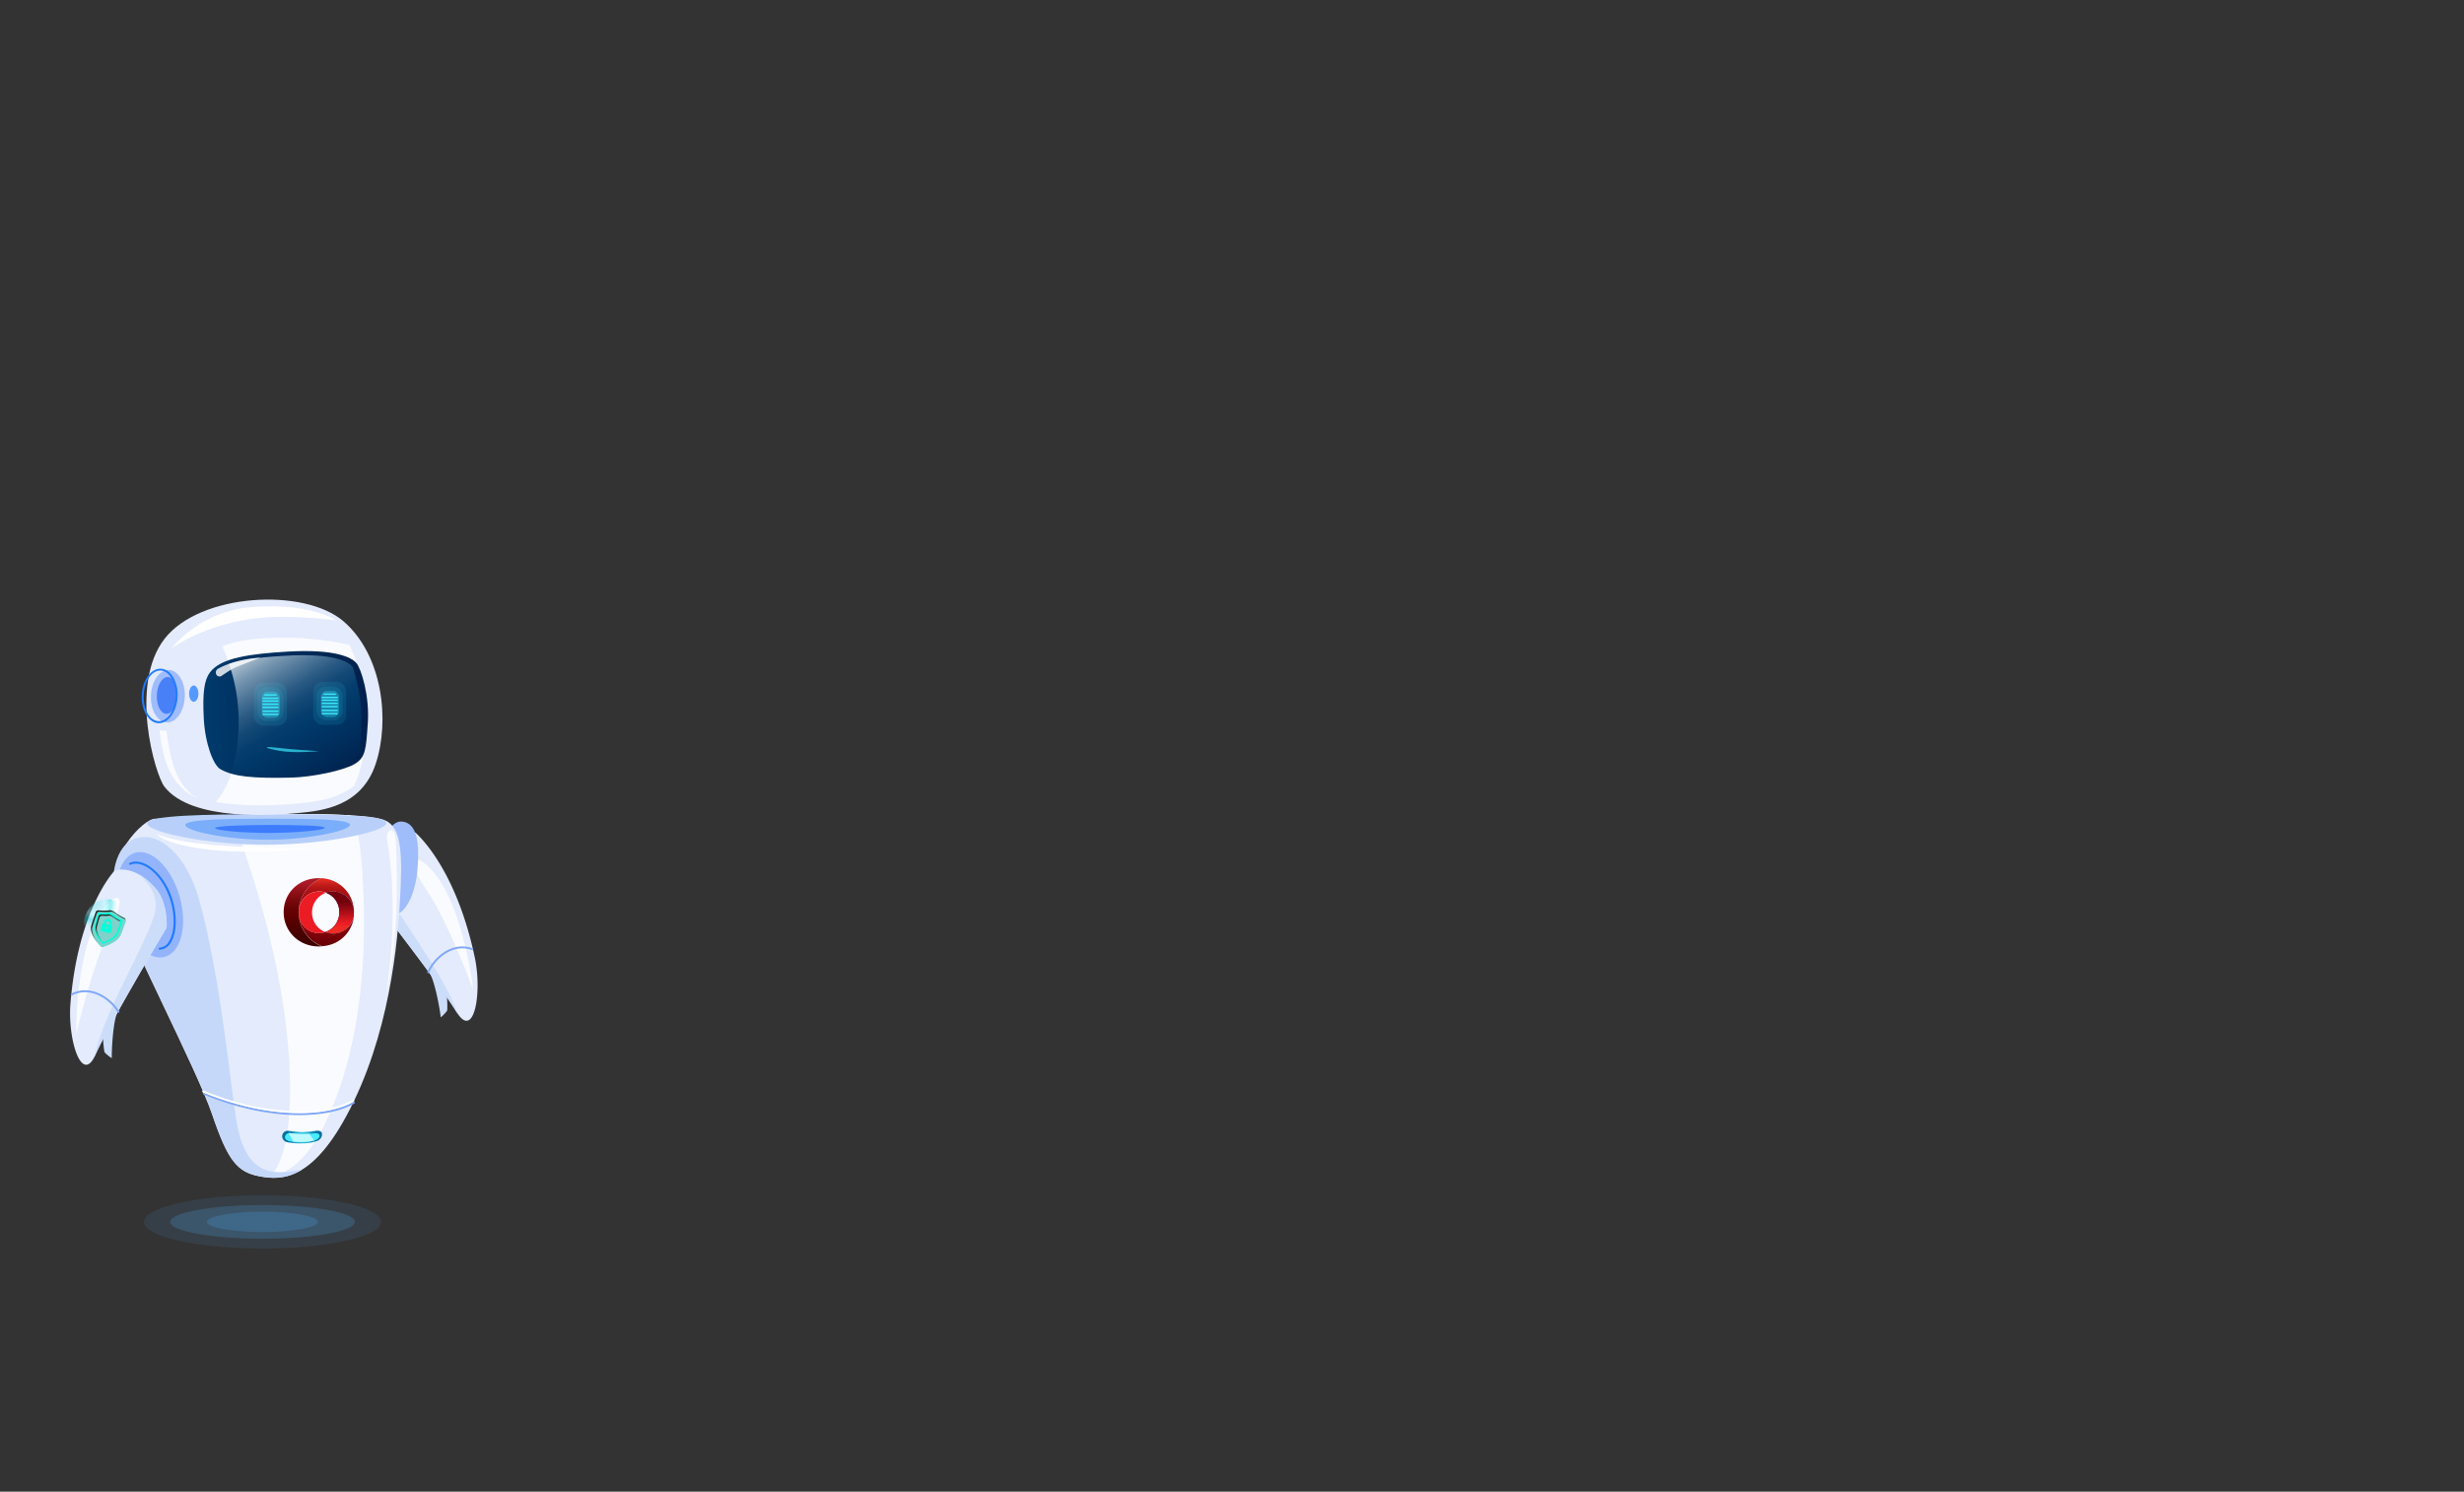 <svg xmlns="http://www.w3.org/2000/svg" xmlns:xlink="http://www.w3.org/1999/xlink" width="1024" height="620" viewBox="0 0 1024 620">
  <rect x="0" y="0" width="1024" height="620" fill="#333333" stroke="none"/>
  <defs>
    <style>
      .cls-1 {
        isolation: isolate;
      }

      .cls-2 {
        fill: none;
      }

      .cls-3, .cls-4 {
        fill: #51b2fb;
      }

      .cls-3, .cls-32 {
        opacity: 0.1;
      }

      .cls-4 {
        opacity: 0.2;
      }

      .cls-5 {
        fill: #e3ebfc;
      }

      .cls-6 {
        fill: #ccddfa;
      }

      .cls-7 {
        fill: #fafbff;
      }

      .cls-8 {
        fill: #80a7f6;
      }

      .cls-9 {
        fill: #9fbcfb;
      }

      .cls-10 {
        fill: #b8d0f9;
      }

      .cls-11, .cls-29, .cls-31 {
        fill: #207bff;
      }

      .cls-11, .cls-37 {
        opacity: 0.4;
      }

      .cls-12 {
        fill: #004bff;
        opacity: 0.5;
        mix-blend-mode: multiply;
      }

      .cls-13 {
        fill: #c5d8fa;
      }

      .cls-14 {
        fill: url(#_ÂÁ_Ï_ÌÌ_È_ËÂÌÚ_30);
      }

      .cls-15 {
        fill: #4aebff;
      }

      .cls-16, .cls-30 {
        fill: #fff;
      }

      .cls-17 {
        fill: #bef9ff;
      }

      .cls-18 {
        fill: url(#linear-gradient);
      }

      .cls-19 {
        fill: #ec1c24;
      }

      .cls-20 {
        fill: url(#linear-gradient-2);
      }

      .cls-21 {
        fill: url(#linear-gradient-3);
      }

      .cls-22 {
        fill: url(#linear-gradient-4);
      }

      .cls-23 {
        fill: url(#linear-gradient-5);
      }

      .cls-24 {
        fill: url(#linear-gradient-6);
      }

      .cls-25 {
        fill: url(#linear-gradient-7);
      }

      .cls-26 {
        fill: url(#_ÂÁ_Ï_ÌÌ_È_ËÂÌÚ_14);
      }

      .cls-27 {
        fill: url(#_ÂÁ_Ï_ÌÌ_È_ËÂÌÚ_18);
      }

      .cls-28 {
        fill: #4880f8;
      }

      .cls-30 {
        opacity: 0.8;
      }

      .cls-31 {
        opacity: 0.72;
      }

      .cls-32, .cls-33, .cls-34, .cls-35 {
        fill: #3ae6fb;
      }

      .cls-33 {
        opacity: 0.3;
      }

      .cls-35 {
        opacity: 0.7;
      }

      .cls-36 {
        fill: #93b4fb;
      }

      .cls-37 {
        mix-blend-mode: lighten;
        fill: url(#radial-gradient);
      }

      .cls-38 {
        fill: #00ffda;
      }

      .cls-39 {
        fill: #7fd1ca;
      }

      .cls-40 {
        fill: #1e1e1e;
      }
    </style>
    <radialGradient id="_ÂÁ_Ï_ÌÌ_È_ËÂÌÚ_30" data-name="¡ÂÁ˚ÏˇÌÌ˚È „‡‰ËÂÌÚ 30" cx="4410.06" cy="472.6" r="6.14" gradientTransform="translate(-4284.51)" gradientUnits="userSpaceOnUse">
      <stop offset="0" stop-color="#4aebff"/>
      <stop offset="1" stop-color="#00709e"/>
    </radialGradient>
    <linearGradient id="linear-gradient" x1="90.44" y1="365.34" x2="90.44" y2="399.2" gradientTransform="translate(45.19)" gradientUnits="userSpaceOnUse">
      <stop offset="0.02" stop-color="#dd2a21"/>
      <stop offset="0.06" stop-color="#c8201b"/>
      <stop offset="0.1" stop-color="#b71717"/>
      <stop offset="0.15" stop-color="#ac1113"/>
      <stop offset="0.22" stop-color="#a50e12"/>
      <stop offset="0.43" stop-color="#a30d11"/>
      <stop offset="0.79" stop-color="#6b0006"/>
    </linearGradient>
    <linearGradient id="linear-gradient-2" x1="80.61" y1="366.86" x2="80.61" y2="391.16" gradientTransform="translate(45.19)" gradientUnits="userSpaceOnUse">
      <stop offset="0" stop-color="#ad1a27"/>
      <stop offset="0.08" stop-color="#9e151f"/>
      <stop offset="0.28" stop-color="#7d090e"/>
      <stop offset="0.44" stop-color="#680304"/>
      <stop offset="0.56" stop-color="#610000"/>
      <stop offset="0.73" stop-color="#520000"/>
      <stop offset="1" stop-color="#3f0000"/>
    </linearGradient>
    <linearGradient id="linear-gradient-3" x1="852.77" y1="379.37" x2="868.85" y2="379.37" gradientTransform="matrix(-1, 0, 0, 1, 1015.73, 0)" gradientUnits="userSpaceOnUse">
      <stop offset="0" stop-color="#be1349"/>
      <stop offset="0.24" stop-color="#be124e"/>
      <stop offset="0.25" stop-color="#be124e"/>
      <stop offset="1" stop-color="#7a0025"/>
    </linearGradient>
    <linearGradient id="linear-gradient-4" x1="847.89" y1="387.44" x2="868.91" y2="387.44" gradientTransform="matrix(-1, 0, 0, 1, 1015.73, 0)" gradientUnits="userSpaceOnUse">
      <stop offset="0" stop-color="#282881"/>
      <stop offset="0.27" stop-color="#26257d"/>
      <stop offset="0.55" stop-color="#1f1b70"/>
      <stop offset="0.84" stop-color="#150c5b"/>
      <stop offset="1" stop-color="#0d004c"/>
    </linearGradient>
    <linearGradient id="linear-gradient-5" x1="852.86" y1="387.44" x2="868.84" y2="387.44" xlink:href="#linear-gradient-3"/>
    <linearGradient id="linear-gradient-6" x1="856.1" y1="379.3" x2="876.18" y2="379.3" xlink:href="#linear-gradient-4"/>
    <linearGradient id="linear-gradient-7" x1="95.94" y1="386.64" x2="95.94" y2="375.14" gradientTransform="translate(45.19)" gradientUnits="userSpaceOnUse">
      <stop offset="0" stop-color="#ed2d24"/>
      <stop offset="0.12" stop-color="#ed2824"/>
      <stop offset="0.25" stop-color="#ec1c24"/>
      <stop offset="1" stop-color="#74020d"/>
    </linearGradient>
    <linearGradient id="_ÂÁ_Ï_ÌÌ_È_ËÂÌÚ_14" data-name="¡ÂÁ˚ÏˇÌÌ˚È „‡‰ËÂÌÚ 14" x1="4324.85" y1="503.59" x2="4393.18" y2="503.59" gradientTransform="translate(-4259.86 13.43) rotate(-2.88)" gradientUnits="userSpaceOnUse">
      <stop offset="0" stop-color="#003a6b"/>
      <stop offset="1" stop-color="#00204c"/>
    </linearGradient>
    <linearGradient id="_ÂÁ_Ï_ÌÌ_È_ËÂÌÚ_18" data-name="¡ÂÁ˚ÏˇÌÌ˚È „‡‰ËÂÌÚ 18" x1="4388.18" y1="268.59" x2="4422.81" y2="326.92" gradientTransform="translate(-4284.51)" gradientUnits="userSpaceOnUse">
      <stop offset="0" stop-color="#cbd7e1"/>
      <stop offset="0.05" stop-color="#aec0d0"/>
      <stop offset="0.15" stop-color="#7998b2"/>
      <stop offset="0.26" stop-color="#4e7698"/>
      <stop offset="0.35" stop-color="#2c5c85"/>
      <stop offset="0.44" stop-color="#144976"/>
      <stop offset="0.53" stop-color="#053e6e"/>
      <stop offset="0.6" stop-color="#003a6b"/>
      <stop offset="1" stop-color="#00204c"/>
    </linearGradient>
    <radialGradient id="radial-gradient" cx="2945.6" cy="637.79" r="13" gradientTransform="matrix(0.74, 0.02, -0.03, 0.82, -2121.15, -206.49)" gradientUnits="userSpaceOnUse">
      <stop offset="0" stop-color="#00ddde" stop-opacity="0.52"/>
      <stop offset="0.09" stop-color="#2de6e7" stop-opacity="0.65"/>
      <stop offset="0.2" stop-color="#63f1f1" stop-opacity="0.8"/>
      <stop offset="0.3" stop-color="#8af8f9" stop-opacity="0.91"/>
      <stop offset="0.38" stop-color="#a2fdfd" stop-opacity="0.98"/>
      <stop offset="0.43" stop-color="#abffff"/>
      <stop offset="0.46" stop-color="#9ffcfd"/>
      <stop offset="0.51" stop-color="#7ff6f6"/>
      <stop offset="0.58" stop-color="#4aebeb"/>
      <stop offset="0.66" stop-color="#03dcdd"/>
      <stop offset="0.66" stop-color="#00dbdc"/>
      <stop offset="0.69" stop-color="#08dcdd" stop-opacity="0.97"/>
      <stop offset="0.74" stop-color="#1fdfe0" stop-opacity="0.88"/>
      <stop offset="0.8" stop-color="#44e5e5" stop-opacity="0.73"/>
      <stop offset="0.87" stop-color="#78eced" stop-opacity="0.53"/>
      <stop offset="0.94" stop-color="#baf5f6" stop-opacity="0.27"/>
      <stop offset="1" stop-color="#fff" stop-opacity="0"/>
    </radialGradient>
  </defs>
  <title>robot</title>
  <g class="cls-1">
    <g id="robot">
      <g id="fondo">
        <rect class="cls-2" width="1024" height="620"/>
      </g>
      <g id="sombras">
        <ellipse class="cls-3" cx="109.09" cy="507.86" rx="49.25" ry="11.06"/>
        <path class="cls-4" d="M147.46,507.86c0,3.88-17.18,7-38.37,7s-38.36-3.15-38.36-7,17.18-7,38.36-7S147.46,504,147.46,507.86Z"/>
        <path class="cls-4" d="M132.19,507.86c0,2.33-10.34,4.23-23.1,4.23S86,510.19,86,507.86s10.34-4.24,23.09-4.24S132.19,505.52,132.19,507.86Z"/>
      </g>
      <g id="brazoIzquierdo">
        <g>
          <path class="cls-5" d="M197.35,398.15c-7.19-34.22-21.16-48.81-24.43-51.84a2.87,2.87,0,0,0-1.75-.76c-2.43-.15-8.71.48-14.87,9.58-4.26,6.28-2.78,16.44-2.39,16.93,4,5.13,29.12,37.43,35.79,48.49C197,432.58,200.43,412.77,197.35,398.15Z"/>
          <path class="cls-6" d="M156.26,355.16a28.38,28.38,0,0,1,5.85-6.49c-.66.8-1.33,1.68-2,2.67-5.37,7.93-2.78,13.3-.9,17,6.76,13.16,25.95,37.55,30.88,52.94-.14-.21-.28-.43-.42-.67-6.68-11.06-31.8-43.36-35.8-48.49C153.48,371.61,152,361.45,156.26,355.16Z"/>
          <path class="cls-7" d="M175.84,358.34c16.1,11.59,20.79,52.82,20.79,52.82S186,382.78,177.89,370.94,170.35,354.39,175.84,358.34Z"/>
          <path class="cls-6" d="M185.69,413.93a44.16,44.16,0,0,1,.18,5.95c-.07.54-2.7,3.17-2.72,2.89-.2-2.48-2.44-15.42-4.83-18.7C177.48,402.91,185.6,411.53,185.69,413.93Z"/>
          <path class="cls-8" d="M178,404.48a.41.41,0,0,0,.31-.23c3-6.55,10.31-12.07,17.83-9.38a.41.41,0,0,0,.51-.24.39.39,0,0,0-.24-.51c-8-2.85-15.65,2.92-18.82,9.8a.4.4,0,0,0,.19.53A.42.42,0,0,0,178,404.48Z"/>
        </g>
        <path class="cls-9" d="M173.49,361.52c-.93,10.68-5.4,19-10,18.62s-7.57-9.38-6.64-20.06,5.39-18.86,10-18.62C173.5,341.81,174.41,350.84,173.49,361.52Z"/>
      </g>
      <g id="torso">
        <path class="cls-5" d="M64.56,340.3C59.79,340,43,356.87,48,373.23s33.72,71,40.21,90.12,10.38,23.83,19.61,25.57,23.18,2.36,39.34-31.4,18.66-71.67,19.39-89.69-1.14-25.16-7.44-27.22C144.46,335.82,64.56,340.3,64.56,340.3Z"/>
        <path class="cls-7" d="M140.68,453.55c12.54-35.52,11-73.69,9.86-91.78-.77-12-2.19-19.12-5-22.93-13.35-.75-32.86-.43-49.39.11,8.84,23.32,21.9,62.58,24.08,103,1.45,27-2.28,40.18-7.44,46.93C121.25,487.23,131.35,480,140.68,453.55Z"/>
        <path class="cls-10" d="M160.55,342.11c0,3.5-24.73,8.93-49.68,9s-49.7-5.32-49.71-8.82,24.74-3.82,49.69-3.86S160.54,338.61,160.55,342.11Z"/>
        <path class="cls-11" d="M145.46,342.83c0,2.42-17,6.18-34.22,6.2S77,345.36,77,342.94s17-2.64,34.23-2.67S145.46,340.41,145.46,342.83Z"/>
        <path class="cls-12" d="M135,344.08c0,.93-11.75,2.1-23.2,2.12s-22.41-1.12-22.41-2,10.95-1.3,22.4-1.32S135,343.15,135,344.08Z"/>
        <path class="cls-13" d="M98.51,467.3c-2.65-14.31-6.6-61.12-16-94.15-4.71-16.56-15.82-28.24-26.56-24.54-7.63,2.63-10.64,15.77-7.9,24.62,5.06,16.37,33.72,71,40.21,90.12s10.38,23.83,19.61,25.57c4.75.89,10.76,1.48,17.67-2.76C116.18,487.63,102.9,491,98.51,467.3Z"/>
        <path class="cls-14" d="M131.54,474.27a16.88,16.88,0,0,1-5.69.94,26.36,26.36,0,0,1-6.36-.46,2.56,2.56,0,0,1-2.22-2.37h0A2.31,2.31,0,0,1,119.5,470s4.89.55,6.08.54a44,44,0,0,0,6.18-.58c1.23,0,2.37.36,2,2.11A3,3,0,0,1,131.54,474.27Z"/>
        <path class="cls-15" d="M130.76,474a17.77,17.77,0,0,1-4.92.67,27,27,0,0,1-5.5-.34c-1-.21-1.92-.76-1.92-1.68h0a1.82,1.82,0,0,1,1.93-1.68s4.23.39,5.26.38A46.13,46.13,0,0,0,131,471c1.06,0,2.05.26,1.73,1.51C132.53,473,132,473.62,130.76,474Z"/>
        <path class="cls-8" d="M124.48,463.48c-11.24,0-25-2.44-39.89-8.55a.4.4,0,1,1,.3-.74c27.7,11.39,51.54,9.94,62,3.78a.4.4,0,0,1,.4.69C142.3,461.59,134.37,463.48,124.48,463.48Z"/>
        <path class="cls-16" d="M124.19,462.59c-11.24,0-25-2.44-39.89-8.55a.4.4,0,0,1-.22-.52.41.41,0,0,1,.52-.22c27.7,11.39,51.53,9.94,62,3.78a.4.4,0,0,1,.41.69C142,460.7,134.08,462.59,124.19,462.59Z"/>
        <path class="cls-7" d="M164.5,349.54c2.13,43.28-4.12,63.77-4.12,63.77s6-32.71.47-64.32C160.09,344.65,164.17,342.77,164.5,349.54Z"/>
        <path class="cls-16" d="M65,346.51s4.92,3,22.93,4.64,41.71,1.35,41.71,1.35-21.84,2.9-41.8.75S65,346.51,65,346.51Z"/>
        <path class="cls-17" d="M128.49,471.22c-.87.07-1.89.13-2.88.14s-5.26-.38-5.26-.38a1.84,1.84,0,0,0-.41,0l2,3.54a38,38,0,0,0,4,.12,18.31,18.31,0,0,0,4.58-.58Z"/>
        <g>
          <path class="cls-18" d="M124.16,379.2A15.28,15.28,0,0,1,133.7,365c.57.05,1.14.12,1.7.22a14.07,14.07,0,0,1,11.7,13.41c0,.15,0,.3,0,.46v.17a8.73,8.73,0,0,0-11.58-8.23c.87-.31.83-.31,0,0a8.48,8.48,0,0,0-2.94-.51,8.35,8.35,0,0,0-8.33,8.64v.07a8.22,8.22,0,0,0,8.25,8.56,8.38,8.38,0,0,0,2.69-.43,8.72,8.72,0,0,0,12-8,13.93,13.93,0,0,1-11.62,13.7,14.67,14.67,0,0,1-1.78.22A15.28,15.28,0,0,1,124.16,379.2Z"/>
          <path class="cls-19" d="M129.67,379.3a8.72,8.72,0,0,0,5.49,8.1,8.38,8.38,0,0,1-2.69.43,8.22,8.22,0,0,1-8.25-8.56v-.07a8.35,8.35,0,0,1,8.33-8.64,8.48,8.48,0,0,1,2.94.51c.88-.32.92-.32,0,0A8.72,8.72,0,0,0,129.67,379.3Z"/>
          <path class="cls-20" d="M132.47,365c.41,0,.82,0,1.23,0a15.28,15.28,0,0,0,0,28.33c-.38,0-.77.05-1.16.05-8.48,0-14.65-6.4-14.65-14.21v-.08C117.9,371.3,124,365,132.47,365Z"/>
          <path class="cls-21" d="M147.12,379.3c0,.05,0,.1,0,.14s0-.1,0-.15Z"/>
          <path class="cls-22" d="M135.4,387.32Z"/>
          <path class="cls-23" d="M135.4,387.32Z"/>
          <path class="cls-24" d="M138.39,388a8.68,8.68,0,0,1-3.23-.62l.24-.08h0A8.51,8.51,0,0,0,141,379.2v-.08a8.37,8.37,0,0,0-5.51-8.05h0a8.73,8.73,0,0,1,11.58,8.23s0,.1,0,.15A8.71,8.71,0,0,1,138.39,388Z"/>
          <path class="cls-25" d="M138.39,388a8.68,8.68,0,0,1-3.23-.62l.24-.08h0A8.51,8.51,0,0,0,141,379.2v-.08a8.37,8.37,0,0,0-5.51-8.05h0a8.73,8.73,0,0,1,11.58,8.23s0,.1,0,.15A8.71,8.71,0,0,1,138.39,388Z"/>
        </g>
      </g>
      <g id="cabeza">
        <g>
          <path class="cls-5" d="M68.35,327c11.35,14.62,46.11,11.84,55.79,10.91s26.09-2.61,32-20.43,3-45-13.29-59.16-59.73-11.84-74.49,7.22S64.41,321.92,68.35,327Z"/>
          <path class="cls-16" d="M71.34,269.42c.65-.23,14.07-10.67,38.38-12.75,8.36-.72,21.4,0,29.77,1.16-.83-.88-12.85-7.83-37.65-5.24A48.91,48.91,0,0,0,71.34,269.42Z"/>
          <path class="cls-7" d="M115.53,265.1c-7.82.12-15.66.68-23,3.48l-.17.07c7.66,16.21,8.28,37.34,3.8,52.44a32,32,0,0,1-6.51,12.24c13.52,2.38,28.65,1.14,34.53.58,6.4-.61,15.75-1.56,23-7.29a37.06,37.06,0,0,0,2.12-5.53c4.54-15.3,3.84-36.78-4.11-53.07A125.82,125.82,0,0,0,115.53,265.1Z"/>
          <path class="cls-26" d="M87.24,279.49c4.51-6.13,16.8-7.73,32.2-8.65,19.88-1.18,26.6,2.41,28.63,4.71s5.55,13.71,4.79,24.8-.88,14.43-5.44,17.18-17.74,5.46-26.26,5.67c-16.13.39-24.27-.39-29.66-3.56-2.76-1.62-6.27-10.35-6.82-21.11S84.9,282.67,87.24,279.49Z"/>
          <path class="cls-27" d="M118.89,272.55c-9.57.56-17.88,1.38-23.73,3.45,5.11,14.2,5.15,31,1.35,43.51,0,.14-.1.27-.14.42,5.11,1.47,12.43,1.83,24.16,1.55,8.17-.19,20.82-2.72,25.2-5.3a7.8,7.8,0,0,0,3.43-3.57,74.39,74.39,0,0,0-2.53-35.3c-.1-.13-.19-.26-.28-.36C144.4,274.81,138,271.45,118.89,272.55Z"/>
          <path class="cls-9" d="M76.79,289.69c-.27,6-3.63,10.77-7.51,10.6s-6.82-5.2-6.55-11.23,3.63-10.77,7.51-10.59S77.06,283.66,76.79,289.69Z"/>
          <path class="cls-28" d="M73.72,289.24c-.19,4.23-2.25,7.57-4.61,7.46s-4.11-3.61-3.92-7.84,2.25-7.58,4.6-7.47S73.9,285,73.72,289.24Z"/>
          <path class="cls-29" d="M73.78,289.55h0a14.85,14.85,0,0,0-1.77-8c-1.31-2.24-3.14-3.52-5.16-3.61-4.08-.18-7.65,4.74-7.93,11s2.83,11.46,6.93,11.64h.22C70.07,300.54,73.51,295.68,73.78,289.55Zm-7-10.84c1.74.08,3.34,1.22,4.5,3.22A14.06,14.06,0,0,1,73,289.52c-.26,5.79-3.45,10.36-7.11,10.22s-6.42-5-6.16-10.81,3.33-10.22,6.91-10.22Z"/>
          <path class="cls-7" d="M66.33,303.65l2.85.1s1.21,11.84,4.62,18.8,8.27,9.18,8.27,9.18-7.3-2.37-11.68-11.38C67.25,313.85,66.33,303.65,66.33,303.65Z"/>
          <path class="cls-30" d="M89.92,280.4v0a1.51,1.51,0,0,0,2.17.51c1.39-.95,3.5-2.36,4.71-3,1.92-1.05,11.41-4.55,11.41-4.55s-9.51.19-17.59,4.58A1.8,1.8,0,0,0,89.92,280.4Z"/>
        </g>
        <path class="cls-31" d="M82.46,288.3c0,1.87-.87,3.39-1.94,3.39s-1.94-1.52-1.94-3.39.87-3.38,1.94-3.38S82.46,286.43,82.46,288.3Z"/>
      </g>
      <g id="ojos">
        <g>
          <rect class="cls-32" x="105.52" y="283.71" width="13.71" height="17.91" rx="3.93"/>
          <rect class="cls-32" x="106.96" y="285.63" width="10.83" height="14.06" rx="3.93"/>
          <rect class="cls-33" x="108.78" y="287.44" width="7.52" height="10.94" rx="2.44"/>
          <path class="cls-34" d="M115.5,291.66h-6.17a.3.3,0,0,1-.3-.3.29.29,0,0,1,.3-.3h6.17a.3.3,0,0,1,.3.3A.31.31,0,0,1,115.5,291.66Z"/>
          <path class="cls-34" d="M115.5,293h-6.17a.29.29,0,0,1-.3-.3.3.3,0,0,1,.3-.3h6.17a.31.31,0,0,1,.3.3A.3.3,0,0,1,115.5,293Z"/>
          <path class="cls-34" d="M115.5,294.31h-6.17a.29.29,0,0,1-.3-.3.3.3,0,0,1,.3-.3h6.17a.31.31,0,0,1,.3.3A.3.3,0,0,1,115.5,294.31Z"/>
          <path class="cls-34" d="M114.71,289.15h-4.6a.3.3,0,1,1,0-.59h4.6a.3.3,0,1,1,0,.59Z"/>
          <path class="cls-34" d="M115.5,290.51h-6.17a.3.3,0,0,1-.3-.3.29.29,0,0,1,.3-.3h6.17a.3.3,0,0,1,.3.3A.31.31,0,0,1,115.5,290.51Z"/>
          <path class="cls-34" d="M115.5,295.92h-6.17a.3.3,0,0,1,0-.6h6.17a.3.3,0,1,1,0,.6Z"/>
          <path class="cls-34" d="M115.5,297.22h-6.17a.29.29,0,0,1-.3-.3.3.3,0,0,1,.3-.3h6.17a.31.31,0,0,1,.3.3A.3.3,0,0,1,115.5,297.22Z"/>
        </g>
        <g>
          <rect class="cls-32" x="130.14" y="283.38" width="13.71" height="17.91" rx="3.93"/>
          <rect class="cls-32" x="131.57" y="285.31" width="10.83" height="14.06" rx="3.93"/>
          <rect class="cls-33" x="133.4" y="287.11" width="7.52" height="10.94" rx="2.44"/>
          <path class="cls-34" d="M140.11,291.33h-6.17a.29.29,0,0,1-.3-.3.3.3,0,0,1,.3-.3h6.17a.3.3,0,0,1,.3.3A.29.29,0,0,1,140.11,291.33Z"/>
          <path class="cls-34" d="M140.11,292.64h-6.17a.3.3,0,0,1-.3-.3.29.29,0,0,1,.3-.3h6.17a.29.29,0,0,1,.3.3A.3.3,0,0,1,140.11,292.64Z"/>
          <path class="cls-34" d="M140.11,294h-6.17a.3.3,0,0,1-.3-.3.29.29,0,0,1,.3-.3h6.17a.29.29,0,0,1,.3.3A.3.3,0,0,1,140.11,294Z"/>
          <path class="cls-34" d="M139.33,288.83h-4.6a.29.29,0,0,1-.3-.3.3.3,0,0,1,.3-.3h4.6a.31.31,0,0,1,.3.3A.3.3,0,0,1,139.33,288.83Z"/>
          <path class="cls-34" d="M140.11,290.18h-6.17a.3.3,0,1,1,0-.59h6.17a.3.3,0,1,1,0,.59Z"/>
          <path class="cls-34" d="M140.11,295.59h-6.17a.3.3,0,1,1,0-.59h6.17a.3.3,0,1,1,0,.59Z"/>
          <path class="cls-34" d="M140.11,296.9h-6.17a.3.3,0,0,1-.3-.3.29.29,0,0,1,.3-.3h6.17a.29.29,0,0,1,.3.3A.3.3,0,0,1,140.11,296.9Z"/>
        </g>
      </g>
      <path id="boca" class="cls-35" d="M115.23,310.8c6.19.78,17.28,1.4,17.28,1.4s-9.81,1-16.21-.11S108.58,310,115.23,310.8Z"/>
      <g id="brazoDerecho">
        <path class="cls-36" d="M74.63,372.53c3.42,12,.71,23.21-6.07,25.15s-15.05-6.15-18.48-18.1-.72-23.2,6.06-25.15S71.2,360.59,74.63,372.53Z"/>
        <path class="cls-29" d="M66.39,394.73a.42.42,0,0,1-.44-.4.43.43,0,0,1,.4-.46,4.91,4.91,0,0,0,4-2.79c2.82-4.84,2.28-14-1.26-21.25-4.22-8.7-11-12.17-14.82-10.4a.43.43,0,1,1-.36-.78c4.82-2.23,12,2.62,16,10.8,3.65,7.52,4.18,17,1.23,22.07a5.83,5.83,0,0,1-4.68,3.21Z"/>
        <g>
          <path class="cls-5" d="M29.28,417.08C32.13,382.24,44.15,366,47,362.59a2.81,2.81,0,0,1,1.64-1c2.39-.46,8.7-.62,16,7.63,5,5.71,4.82,16,4.5,16.51-3.33,5.58-24.2,40.78-29.43,52.59C34,451.19,28.06,432,29.28,417.08Z"/>
          <path class="cls-6" d="M64.65,369.28A28.49,28.49,0,0,0,58,363.57c.76.72,1.53,1.51,2.32,2.41,6.32,7.19,4.44,12.84,3,16.72-5.06,13.91-21,40.52-24,56.41.11-.23.23-.47.34-.73,5.23-11.8,26.11-47,29.43-52.59C69.47,385.25,69.66,375,64.65,369.28Z"/>
          <path class="cls-7" d="M45.62,374.9c-14.51,13.51-14,55-14,55s7-29.49,13.55-42.25S50.58,370.28,45.62,374.9Z"/>
          <path class="cls-6" d="M42.83,431.27a44.84,44.84,0,0,0,.56,5.93c.14.53,3.08,2.81,3.07,2.53-.11-2.49.48-15.6,2.44-19.16C49.59,419.31,42.62,428.89,42.83,431.27Z"/>
          <path class="cls-8" d="M49.23,420.94a.38.38,0,0,1-.33-.18c-3.83-6.13-11.74-10.69-18.87-7.08a.41.41,0,0,1-.54-.17.4.4,0,0,1,.18-.54c7.55-3.82,15.89.94,19.9,7.36a.39.39,0,0,1-.13.55A.37.37,0,0,1,49.23,420.94Z"/>
        </g>
        <g>
          <path class="cls-37" d="M54.05,384.76c-.18,5.91-4.64,10.56-9.95,10.4s-9.49-5.08-9.31-11,4.64-10.56,10-10.4S54.23,378.86,54.05,384.76Z"/>
          <g>
            <path class="cls-38" d="M37.83,385.38c-.13,2,1,4.07,2.12,5.65a20.07,20.07,0,0,0,2.32,2.66s6.14-1.57,7.84-5.09c.35-.74,2-5.36,2-5.36s.48-1.12-.43-1.63a27.39,27.39,0,0,1-3.11-1.77,9.51,9.51,0,0,0-2.08-1.33c-.59-.21-.85-.09-1.93,0a35.29,35.29,0,0,1-3.66-.09c-1.08,0-1.21,1.21-1.21,1.21S37.89,384.55,37.83,385.38Z"/>
            <path class="cls-39" d="M39.65,379.62s-1.76,4.93-1.82,5.76c-.26,4,4.44,8.31,4.44,8.31h0s6.15-1.57,7.84-5.09c.35-.74,2-5.36,2-5.36s.49-1.12-.42-1.63a28.8,28.8,0,0,1-3.11-1.76,8.58,8.58,0,0,0-2.08-1.34c-.59-.21-.85-.09-1.93,0a32.7,32.7,0,0,1-3.66-.09C39.78,378.37,39.65,379.62,39.65,379.62Zm1-.2.9,0a10.58,10.58,0,0,0,2.82,0c1.95-.37,2.55.62,3.48,1.29a17.63,17.63,0,0,0,2.4,1.39l.77.41a.85.85,0,0,1,0,.22l0,.07c-.61,1.77-1.68,4.76-1.92,5.26-.73,1.53-2.58,2.66-4,3.34a21.42,21.42,0,0,1-2.37.94,20,20,0,0,1-1.66-2c-.91-1.29-2-3.41-1.9-5.12a36.76,36.76,0,0,1,1.47-5.59S40.62,379.42,40.62,379.42Z"/>
            <path class="cls-40" d="M37.83,385.38c-.15,2.31,1.37,4.74,2.67,6.36-1.19-1.6-2.39-3.76-2.26-5.82.06-.84,1.82-5.76,1.82-5.76s.13-1.25,1.21-1.22a32.89,32.89,0,0,0,3.67.09c1.08-.08,1.34-.2,1.93,0a8.78,8.78,0,0,1,2.07,1.33,28.87,28.87,0,0,0,3.12,1.76l.08.06a1,1,0,0,0-.5-.59,28.8,28.8,0,0,1-3.11-1.76,8.58,8.58,0,0,0-2.08-1.34c-.59-.21-.85-.09-1.93,0a32.54,32.54,0,0,1-3.66-.1c-1.08,0-1.21,1.22-1.21,1.22S37.89,384.55,37.83,385.38Z"/>
            <path class="cls-39" d="M44,385.49a.36.36,0,0,0,.09.36l-.08.29a.08.08,0,0,0,.06.1l.23.06a.09.09,0,0,0,.1-.06l.07-.29a.36.36,0,0,0,.26-.27.38.38,0,1,0-.73-.19Z"/>
            <path class="cls-39" d="M44,383.52l-.15.56,1.7.45.15-.57a.88.88,0,1,0-1.7-.44Z"/>
            <path class="cls-39" d="M40.87,381s-1.07,3.64-1.11,4.25c-.23,2.95,3.06,6.36,3.06,6.36h0s4.36-1.22,5.59-3.86c.26-.55,1.45-4,1.45-4s.36-.84-.28-1.21a18.33,18.33,0,0,1-2.2-1.28c-.37-.28-.71-.51-1-.68a4.3,4.3,0,0,0-.62-.34h0a2.32,2.32,0,0,0-1.28-.11,18.25,18.25,0,0,1-2.58,0C41.14,380.08,40.87,381,40.87,381Zm1.57,3.23a.49.49,0,0,1,.58-.35l.13,0,.14-.56a1.57,1.57,0,1,1,3,.8l-.15.56.12,0a.47.47,0,0,1,.34.58l-.58,2.21a.47.47,0,0,1-.58.34L42.19,387a.48.48,0,0,1-.33-.59Z"/>
            <path class="cls-40" d="M39.76,385.25c-.17,2.11,1.49,4.47,2.43,5.63-.94-1.26-2.16-3.27-2-5.1,0-.62,1.12-4.25,1.12-4.25s.26-.91,1-.9a19.87,19.87,0,0,0,2.58,0,2.35,2.35,0,0,1,1.27.1h0a5.64,5.64,0,0,1,.62.34c.28.17.63.41,1,.68A15.61,15.61,0,0,0,49.94,383a.73.73,0,0,0-.36-.5,18.27,18.27,0,0,1-2.19-1.28c-.38-.28-.72-.51-1-.68a4.3,4.3,0,0,0-.62-.34h0a2.32,2.32,0,0,0-1.28-.11,19.89,19.89,0,0,1-2.58,0c-.76,0-1,.9-1,.9S39.8,384.63,39.76,385.25Z"/>
          </g>
        </g>
      </g>
    </g>
  </g>
</svg>
